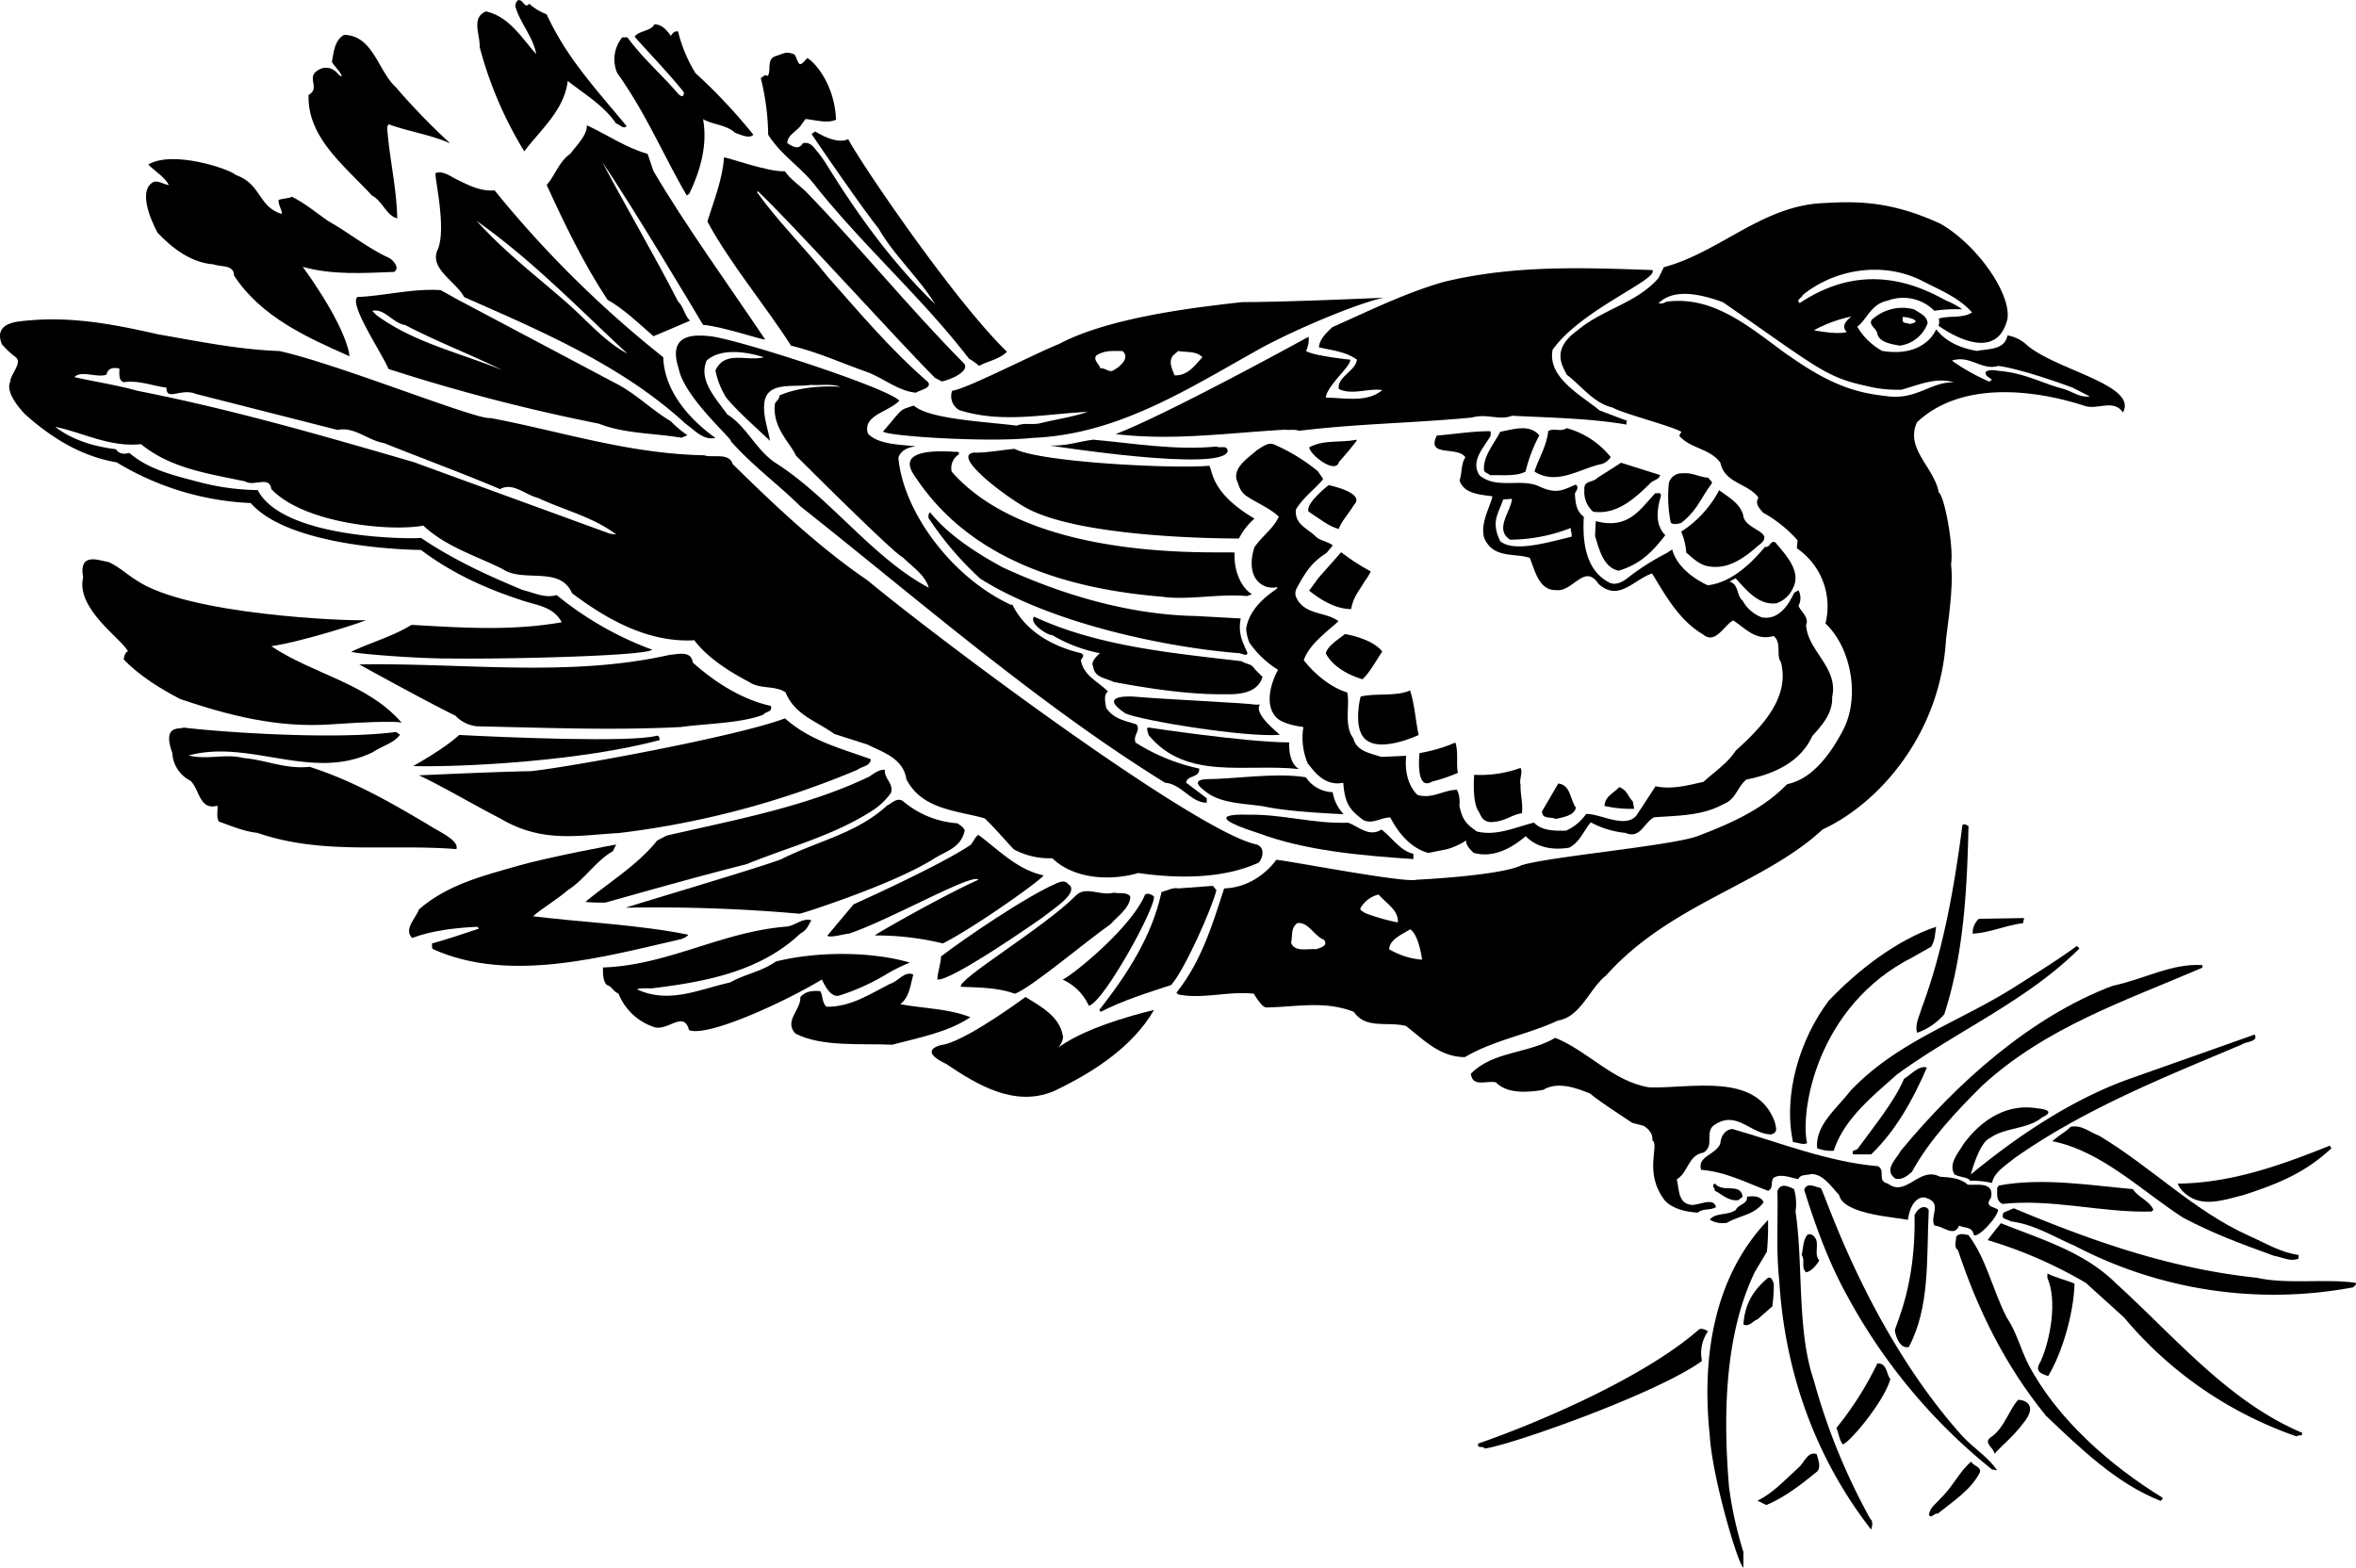 <?xml version="1.0"?>
<svg xmlns="http://www.w3.org/2000/svg" id="Layer_1" data-name="Layer 1" viewBox="0 0 534.92 355.96" width="535" height="356"><path d="M591.29,505.42c-7-1-15.45.41-22.43-1.15-19.8-2.06-37.71-8.47-55.21-15.78l-2.33,1c-.57,1.56.23,1.19,1.75,2,5.26.66,9.76,3.53,14.38,5.5a97.54,97.54,0,0,0,63.27,9.45C591,506.07,591.54,505.91,591.29,505.42Z" transform="translate(-56.43 -214.12)"/><path d="M552.1,484.71c3.86,3.78,8.63,2.06,13.56.82,8.62-2.75,14.46-5.38,20.13-10.68l-.41-.57c-10.85,4.35-22.11,8.46-34.51,8.62A5.64,5.64,0,0,0,552.1,484.71Z" transform="translate(-56.43 -214.12)"/><path d="M536.73,505.42c-7.23-7.15-17.23-10-26-13.54,0,0-1.48,1.77-3,3.84a101,101,0,0,1,22.27,9.7l8.71,7.88a88.88,88.88,0,0,0,39.19,27c.33-.5,1.4.16,1.23-.83C562.45,532.45,550.37,517.82,536.73,505.42Z" transform="translate(-56.43 -214.12)"/><path d="M572.79,499.3c1.73.25,3.71,1.43,5.52.61v-.82c-4.11-.58-7.31-2.59-11.26-4.36-12.36-5.52-22.18-15.61-33.93-22.67-2.22-.82-4-2.57-6.55-2.08-1,1.09-2,1.46-4.19,3.27,11.17,2.22,20.19,11.21,29.72,17.38C559,494.24,564.38,496.25,572.79,499.3Z" transform="translate(-56.43 -214.12)"/><path d="M503.91,480.81s1.87-7.33,4.4-8.3c3.34-2.4,8.54-1.95,11.72-4.62,3.85-1.76-1-2.08-1-2.08-7.07-1.23-12.9,2.8-16.76,8.06-1.16,2-3.56,4.56-2.06,6.94,1.48.74,3.1.59,3.51,1.42a21.89,21.89,0,0,1,5,.51c.49-2.47,3-3.86,4.93-5.51,15.94-11.25,33.93-18.4,51.68-25.88,1-.74,4-.66,3-2.3l-27.86,9.86C527.45,463.43,514.75,471.85,503.91,480.81Z" transform="translate(-56.43 -214.12)"/><path d="M488,475.43c-1,1.89-4,4.35-1.23,6.32,1.39.41,2.71-.57,3.78-1.56,3.94-7.23,10-13.64,15.94-19.55,14.62-13.4,32.7-19.31,50-26.79v-.57c-6.9-.5-13.47,3.28-20.37,4.68C517.51,445,500.83,459.9,488,475.43Z" transform="translate(-56.43 -214.12)"/><path d="M517,524c-1.8-3.54-2.71-7.4-4.93-10.69-3.2-6.16-4.6-13.31-8.7-18.73-.83-.16-2.22-.57-2.8.41.08.66-.66,2.3.41,3,4.52,13.64,10.77,26.29,20,37.63,7.72,7.31,15.94,15.37,26,19.31.25-.16.58-.41.41-.74C535.67,547,523.51,536.39,517,524Z" transform="translate(-56.43 -214.12)"/><path d="M511.1,487.5c11.26-1.23,22.68,2.06,33.85,1.73l.41-.41c-1-2.14-3.45-2.79-4.68-4.68-10.19-.91-20.38-2.63-30.4-.83l-.41.58C510,485,509.46,486.77,511.1,487.5Z" transform="translate(-56.43 -214.12)"/><path d="M421.13,435.58c14.54-16.27,35.66-20.63,49.13-33.12,12.66-5.83,26.67-21.48,28-43,.25-2.63,1.81-12,1.15-17.17.66-3.94-1.48-15.53-2.79-16.35-1-5.67-7.73-9.94-4.93-15.94,9.86-9.29,26.13-7.56,37.88-3.78,2.95,1.15,6.73-1.64,8.87,1.56,3.45-6.22-14.93-9.55-21.69-15.2a8.6,8.6,0,0,0-4.52-2.3c-.66,3.45-4.6,3-6.9,3.53-3.54-.57-7.07-2-9.29-4.93,0,0-2.4,6.51-12.24,4.93a14.64,14.64,0,0,1-5.67-5.5c2.26-1.77,3.12-5.18,6.9-5.92a10,10,0,0,1,10.6,2.3,33.12,33.12,0,0,1,6.33-.33,17.55,17.55,0,0,0-3.7-2c-6.65-3.7-18.86-9-33.19.58-1-.74.49-1.15.65-1.81,7.48-6.08,18.57-7.72,27.36-3.12,3.87,2,8.14,3.69,11.1,7.06-2.14,1.4-5.18.66-7.56,1.4a2.45,2.45,0,0,1-.06,1.6s13,9.76,15.67-1.6c.78-5.81-7-16.84-15.2-21.53-11.79-5.46-19.8-5.09-27-4.68-13.64.74-23.26,11.17-35.83,14.54L433,277.25c-5,5.75-12.57,7-18.32,11.83-6.45,4.56-3.21,8.46-2.55,10.1,3.53,2.72,6.16,6.49,10.44,7.48,2.38,1.4,13.14,4.11,15.61,5.51-.09.41-.74.82-.25,1.15,2.55,2.71,6.9,2.71,9.12,5.91,1,4.68,6.24,4.6,8.63,7.89-.82,1.4.11,2.26,1,3.37a30.12,30.12,0,0,1,7.89,6.32l-.16,1.81a16,16,0,0,1,6.49,17.09c5.75,5.34,8,16.64,3.94,24.32-2.79,5.27-6.9,11-12.65,12.16-5.67,5.84-13,9-20.46,11.84-6.33,2.21-33.52,4.6-39.85,6.57C397,413,378,413.89,378,413.89c-2.54.82-29.58-4.44-31.8-4.52,0,0-4.14,6.24-11.83,6.49-2.71,8.3-5.17,16.59-10.84,23.66l.41.41c5.5,1.15,11.5-.82,17.17-.16,0,0,1.64,2.87,2.71,3.12,6.82-.08,13.31-1.64,20,1,2.71,4,7.64,2.13,11.83,3.2,4.11,3.2,7.72,7.07,13.39,7.07,6.58-3.87,14.22-5.1,21.12-8.3C415.38,445,417.27,438.62,421.13,435.58Zm89-138.37C516,298,527,302.14,527,302.14l3.94,2c-2.63.25-3.8-1.13-6.32-1.8-4.67-1.25-8.2-3.37-13.81-3.95-1.33-.13-2.54-.49-3.53.17-.17,1.06.9,1.23,1.4,1.8l-.58.41A45.76,45.76,0,0,1,499.6,296C503.79,294.66,506.42,298.36,510.11,297.21ZM476.75,286c-.9.82-2.46,2.05-1,3.53-2,.49-5.1,0-7.48-.41A31.19,31.19,0,0,1,476.75,286Zm-14.21,8.87c-8.32-5.93-16.68-13.72-27.77-12.24A2.33,2.33,0,0,1,433,283c3.86-3.95,11.26-1.47,14.63-.25,21.34,14.78,23.24,17,32.53,19a28.75,28.75,0,0,0,8,.86c3.69-1,7.78-2.91,11.89-1.68-5.26-.08-8.36,3.91-14.79,3.2S472.93,302.23,462.54,294.83ZM355.31,429.66c-2.05-.16-5.09.74-5.75-1.56.41-1.48-.16-3.12,1.4-4.35,2.47-.42,3.86,2.95,6.08,3.77C358.11,429,356.05,429.33,355.31,429.66Zm10.19-9.61a6.37,6.37,0,0,1,3.95-2.8c1.56,1.89,4.6,3.54,4.35,6.33a46.13,46.13,0,0,1-7.48-2.14C365.91,421,364.85,420.87,365.5,420.05Zm6.33,9.61c.16-2.3,3-3.37,4.77-4.52,2,1.23,2.71,6.9,2.71,6.9A17.06,17.06,0,0,1,371.83,429.66Z" transform="translate(-56.43 -214.12)"/><path d="M469,474.85a8.76,8.76,0,0,0,3.78.58c2.38-7.32,8.87-12.41,14.38-17.34,13.64-9.94,29.33-16.6,41.41-28.59l-.58-.58c-4.1,3-8.58,5.79-13.63,9-12.77,8.2-26.95,12.49-37.8,23.91C473.22,466.14,468.62,469.59,469,474.85Z" transform="translate(-56.43 -214.12)"/><path d="M521.45,526.61c3.21-5.25,5.84-14.37,6-21-1.81-.82-4.19-1.31-6.16-2.3v1c2.3,5.17.65,14.17-1.56,19C518.08,525.88,520.47,526.12,521.45,526.61Z" transform="translate(-56.43 -214.12)"/><path d="M514.63,532c-2,2.22-3.12,6.24-5.91,8.3-2.3,1.39.32,2.38.57,3.94,1.64-1.89,4.23-3.9,6.33-6.7C519.81,532.61,515.21,531.87,514.63,532Z" transform="translate(-56.43 -214.12)"/><path d="M516,422.59l-10.27.17a4.29,4.29,0,0,0-1.4,3.37c3.78-.17,7.48-1.89,11.42-2.38Z" transform="translate(-56.43 -214.12)"/><path d="M495.65,492.43c1.89,0,4.44,2.8,5.59,0,1.07.58,3,.17,3.29,2,.61,1.29,5.42-3.78,5.58-5.59-.84-.76-3.24-.58-1.64-2.71.9-3.86-3.53-2.8-5.26-3-1.72-1.56-4.11-1.64-6.33-1.81-4.68-2.46-7.64,4.77-11.83,1.56-2.54-.57-.41-2.95-2.22-3.94-11.5-1-22.18-5.34-33.11-8.46-1.81.24-2.55,1.72-2.71,3.37-1.07,2.54-5.26,2.79-4.35,5.91,5.5.41,10.18,2.88,15.2,4.77,1.39-.66.41-2,1.31-3,1.81-1,3.78.08,5.59.33.41-1.15,1.89-.82,3-1.15,2.71.08,4.43,2.87,6.24,4.76.9,4.6,13.89,5.1,15.61,5.67.66-4.64,3-5.59,4.36-4.93C497.46,487.42,494.5,490.38,495.65,492.43Z" transform="translate(-56.43 -214.12)"/><path d="M501.57,539.76c-21-23.66-30.73-54.47-31.72-55.87-1.15-.16-3.12-1.48-3.78.41,2.63,8.38,5.59,16.6,9.86,24.24a129.41,129.41,0,0,0,32.79,39.27l1.15.17C507.57,544.69,504.34,542.89,501.57,539.76Z" transform="translate(-56.43 -214.12)"/><path d="M504,546c-2.79,2.38-4.19,5.75-6.9,8.29-1,1.24-2.47,2.06-2.71,3.78.41,1.07,1.15-.41,2-.24,3.37-2.71,7.64-5.43,9.61-9.45C506.17,547.07,504.36,547,504,546Z" transform="translate(-56.43 -214.12)"/><path d="M502,401.48c-1.89,14.38-4.36,28.51-9.29,41.66-.49,1.72-1.56,3.69-1,5.5a14.47,14.47,0,0,0,6.16-4.19c4.52-13.89,5.18-28.84,5.51-42.73C503,401.48,502.39,401.07,502,401.48Z" transform="translate(-56.43 -214.12)"/><path d="M471.66,441.33c-6.57,8.71-10.43,21.28-8.13,32.12,1.06.09,2.38.74,3.2.25-1.64-7.07,2.1-31.18,24-42.23l4.19-2.38c.84-1.57.8-2.24,1.09-4.52C487.13,427.52,478.15,434.51,471.66,441.33Z" transform="translate(-56.43 -214.12)"/><path d="M489.82,520c4.85-9.12,4-20.09,4.52-30.77.16-1.07-1.93-1.89-3.21.82.33,15.94-4.23,24.65-4.48,26.21C486.94,518,487.93,520.41,489.82,520Z" transform="translate(-56.43 -214.12)"/><path d="M481.85,286.37c-1.81,1.23.82,2.38.82,3.53.49,2.05,3.45,2.38,5.09,2.71a7.84,7.84,0,0,0,6.33-5.09c-.16-1.73-1.72-2.22-3-3.13A10.19,10.19,0,0,0,481.85,286.37Zm8.13,1.31c-.57-.33-1.64,0-1.56-1v-.57C489.49,286,493.43,287.11,490,287.68Z" transform="translate(-56.43 -214.12)"/><path d="M478.31,474.85c-.32.66-1.64.17-1.14,1.4h4.1c5.67-5.42,9.62-12.66,12.66-19.72-1.81-.58-3.62,1.64-5.18,2.55C486.45,464.42,481.93,469.84,478.31,474.85Z" transform="translate(-56.43 -214.12)"/><path d="M482.67,523.74a74.33,74.33,0,0,1-9.28,14.62c.49,1.24.65,2.63,1.39,3.7,1.07.25,9.37-9.45,10.85-14.79C484.72,526.2,484.89,523.57,482.67,523.74Z" transform="translate(-56.43 -214.12)"/><path d="M468.29,527.68c-3.94-11.42-2.38-26.45-4.19-38.45a12,12,0,0,0-.33-5.09c-1.39-.66-3-1.48-3.78.41.17,6.73-.33,13.47.41,20.29,1.24,20.71,8.14,40.26,20.87,56.61,0,0,.66-1.8-.16-2.38A142,142,0,0,1,468.29,527.68Z" transform="translate(-56.43 -214.12)"/><path d="M427.46,397.78l-.3-1.66c-1.4-1.56-1.18-2.45-3.07-3.27-1.4,1.48-3.21,2.06-3.37,4.27A26.55,26.55,0,0,0,427.46,397.78Z" transform="translate(-56.43 -214.12)"/><path d="M426.31,345.11c-1.24,1-3.05,2.22-4.77,1.15-5.42-3-5.79-9.88-5.51-14.79-1.64-1.23-1.89-3-2-4.93-.24-.65,1.23-1.56.17-2.38-2.63,1.07-4.23,2.34-8.3.41s-9.78.74-13.56-2.54c-2.14-3.29,1.07-6.33,2.55-9-.08-.33.16-.82-.17-1-3.94,0-8.05.66-12.07,1-2.47,5,4.68,2.3,6.49,4.93-1,1.48-.74,3.61-1.32,5.26,1,3.12,4.85,3.2,7.48,3.61-.74,2.88-2.85,6.28-1.86,9.49,2,4.72,7,3.33,10.32,4.48,1.15,2.79,2.06,7.39,5.92,7.31,3.86.58,6.49-6.24,9.69-1.4,4.6,4.11,7.89-.9,12.16-2.38,3,4.93,6.17,10.68,11.51,13.81,2.87,2.46,4.76-2,6.9-3.13,2.79,1.73,5,4.69,9.2,3.54,1.89,1.56.49,4.35,1.64,5.91,2.14,8.22-4.6,15-10.27,20.13-1.89,2.88-4.6,4.6-7.31,7.07-3.37.74-7.15,1.81-10.88,1l-3,4.61-1.45,2.16c-2.65,2.82-8.07-.55-11.31-.48a11.19,11.19,0,0,1-4.52,3.78c-2.46.08-5.59.08-7.31-1.81-4.19,1-8.47,3.13-13,2-2.06-1.48-3.3-2.38-3.95-5.92.25-1.89-.49-3.94-.82-3.53-3,.16-5.5,2.13-8.71,1.15-2.3-2.3-2.87-5.67-2.55-8.88,0,0-3.45.17-5.67.25-2.38-.82-5.58-1.23-6.32-4.19-2.22-3-.74-7.56-1.4-10.44-3.78-1.15-7.39-4.19-9.86-7.31,1.15-3.53,5.18-6.41,7.89-8.87-2.79-2.06-6.66-1.4-9-4.36-.74-1.07-1.15-2-.41-3.28,2.42-4.5,3.84-6,6.71-7.89l1.39-1.68c-.93-.81-3.05-1.15-3.85-2-1.88-1.89-4.91-2.8-4.5-6.17,1.73-2.88,4.6-4.85,6.17-6.9-.42-.66-.83-1.24-1.24-1.81a42.31,42.31,0,0,0-10-6.08c-1.4-.49-2.63.66-3.78,1.31C340,318,336.58,320,337.16,323c.65,1.32.59,2.62,2.45,3.87s5.52,2.87,7.16,4.59c-1.23,2.72-3.7,4.28-5.51,6.91-1,2.87-1.15,6.93,1.89,8.63,2,1.12,3.6.12,3.29.65s-6.19,3.59-7.07,9.21a9.7,9.7,0,0,0,.74,3.2,22.12,22.12,0,0,0,6.5,6.16c-1.48,2.63-3.13,7.72-.58,10.6,1.48,1.89,6.33,2.38,6.33,2.38a15,15,0,0,0,1,8.3c1.12,1.25,3.55,5.31,8.06,4.36.35,5,1.64,6.24,4.51,8.46,2.06,1.07,4-.58,6.17-.58,1.8,3.54,4.68,7,8.62,8.06l4.19-.83a15.94,15.94,0,0,0,4.4-2c-.08,1.07.94,2.06,1.68,2.8,4.52,1.31,8.8-1.16,11.84-3.78,2.54,2.62,6.19,3.22,9.86,2.62,2.46-1.23,3.28-3.86,4.93-5.75a20.77,20.77,0,0,0,7.88,2.39c3.37,1.48,4.19-2.39,6.49-3.54,5.51-.41,10.93-.33,15.78-3,2.88-1.15,3-3.77,5.18-5.58,6-1.15,12.24-3.86,14.95-9.86,2.22-2.47,4.68-5.18,4.52-8.88,1.48-6.73-5.59-10.43-5.92-16.35.74-1.72-1.15-3-1.72-4.35a3.82,3.82,0,0,0,0-3.53l-1,.57c-1.23,2.71-3.49,6.25-7.31,5.59a8.39,8.39,0,0,1-4.36-3.78c-1.47-1.23-.82-3.7-3-4.36l1.39-.74c2.55,2.8,5.26,6.17,9.29,5.67a6.46,6.46,0,0,0,3.7-3.37c2-3.77-1.4-7.39-3.95-10.43-1.15-.66-1.15,1.23-2.38,1-3.21,3.86-7.72,8.13-13,8.71-3.37-1.57-7.07-4.36-8.06-8.14l-1.23.82A55,55,0,0,0,426.31,345.11ZM413.24,336c-5.26,1.24-13.11,3.64-16.19,1-2.17-4.48-.41-6.16.66-9.45l2-.16c-.16,2.79-4.1,6.9-.41,9.28A38.12,38.12,0,0,0,413.08,334C413,334.76,413.41,335.25,413.24,336Z" transform="translate(-56.43 -214.12)"/><path d="M355.79,345.34l-2.12,2.9c2.55,2.05,6,4.19,9.53,4.19.5-2.72,1.64-3.89,3-6.19a17.62,17.62,0,0,0,1.48-2.36,47.66,47.66,0,0,1-6.74-4.36Z" transform="translate(-56.43 -214.12)"/><path d="M464.76,547.4c-3,2.71-5.84,5.84-9.29,7.48l2,1c4.19-1.73,8.05-4.77,11.58-7.65.9-1,.16-2.79-.16-3.94C466.81,543.62,466.07,546.33,464.76,547.4Z" transform="translate(-56.43 -214.12)"/><path d="M466.73,494.57c-1,1.48-.82,2.79-1.23,4.52.9,1.31-.25,2.79,1,3.94,1.15-.16,2.39-1.64,3-2.71-1-1-.41-2.63-.57-3.94C469,495.47,467.88,493.83,466.73,494.57Z" transform="translate(-56.43 -214.12)"/><path d="M396.07,459.9c2.55,2.63,7.15,2.3,10.68,1.72,3.29-2,7.56-.49,10.68.82,3,2.39,6.41,4.52,9.61,6.66l2.55.66c1,.57,2.22,1.8,2,3.28,1.73,1.15-2.09,7.23,2.8,13.64,1.89,2.06,4.93,2.63,7.47,2.8,1.4-1.07,2.72-.41,4.19-1.24-.57-2.54-4.35-.08-5.91-.57-2.8-.49-2.47-3.86-3-5.75,2.63-1.56,2.55-5.51,6.08-6.08,2.71-1.65-.08-4.93,2.79-6.49,4.93-3,7.89,2.3,12.58,2.38,1.56-.49,1.11-1.4.82-2.79-4.11-11.43-18.9-7.65-28.43-7.89-8.22-1.24-14-8.3-21.45-11.26-6.08,3.62-14.13,3-19.14,8.14C390.73,461.13,394,459.4,396.07,459.9Z" transform="translate(-56.43 -214.12)"/><path d="M458.84,510.76a38.45,38.45,0,0,0,.33-5.18c-.25-.49-.41-1.56-1.31-1.31-3.54,3-5.26,6.08-5.59,10.6,1.31.65,2.14-.83,3.2-1.15Z" transform="translate(-56.43 -214.12)"/><path d="M454.9,502.87l2.71-4.52a63.7,63.7,0,0,0,.25-7.19c-12.29,12.78-15.12,31.1-13.23,48.93.57,9.7,6.57,29.74,7.64,30v-3.53A88.12,88.12,0,0,1,449,551.76C447.67,535.82,447.91,517.33,454.9,502.87Z" transform="translate(-56.43 -214.12)"/><path d="M438.14,334.84a14.58,14.58,0,0,1,1.15,4.77c1.31,1.07,2.63,2.46,4.52,3,4,.9,7.44-.69,11.83-4.6,4.35-3.13-2.88-3.46-3.37-6.66-.58-2.88-3.45-4.35-5.51-5.92A24.76,24.76,0,0,1,438.14,334.84Z" transform="translate(-56.43 -214.12)"/><path d="M448.57,491.78c2.71-1.65,6.25-1.73,8.3-4.69-.82-1.48-2.3-1.39-3.78-1.23.16,1.73-1.89,1.64-2.55,3-1.72,1.31-4.68.57-5.91,2.22A5.75,5.75,0,0,0,448.57,491.78Z" transform="translate(-56.43 -214.12)"/><path d="M452.1,485.86c-.49-3.29-4.43-.74-6.32-3-.91.5.08,1.07,0,1.65,1.56.74,3.12,2.46,5.34,2.13Z" transform="translate(-56.43 -214.12)"/><path d="M444.38,322.6c-2.05-.08-3.75-1.25-5.91-1a3,3,0,0,0-3.13,2.22,29.81,29.81,0,0,0,.41,8.88c.33.65,1.65.41,2.39.16,3.61-2.74,4.6-5.91,6.9-8.87C445.37,323.34,444.46,323.18,444.38,322.6Z" transform="translate(-56.43 -214.12)"/><path d="M444.22,516.43c-.58-.41-1.65-.83-2.14-.33-14.09,12.28-41.66,23-50,25.8-.41,1.31,1.15.41,1.4,1.15,5.42-.58,39.28-12.49,49.38-19.89A8.66,8.66,0,0,1,444.22,516.43Z" transform="translate(-56.43 -214.12)"/><path d="M432.22,326.13c-3.61,3.95-6.22,8.25-13.47,6.33l-.17,3.37c.91,3,1.89,7.15,5.34,7.89,5-1.47,7.81-4.44,10.6-8.06-2.38-2.46-1.89-5.91-1-8.87C433.62,325.72,432.8,326.22,432.22,326.13Z" transform="translate(-56.43 -214.12)"/><path d="M419.16,322.6c-1.15,1.23-3.21.49-3,2.79a5.9,5.9,0,0,0,2,4.93c5.26.74,9.29-2.87,12.82-6.32.74-.91,2.13-.91,2.38-2l-8.87-2.8Z" transform="translate(-56.43 -214.12)"/><path d="M355.89,293c3,.66,6.16,1,8.63,2.79-.33,2.63-4.6,3.95-4.11,6.66,3,1.48,6.74-.25,9.86.25-3.53,2.95-8.55,1.72-12.82,1.72.25-2.79,6-7.39,5.51-8.63,0,0-8.63-.9-10-2a5.7,5.7,0,0,0,.58-3.2s-31.8,17.5-43.8,22.1c13,1.56,25.23-.25,38.46-1,1.06.17,2.05-.16,3.2.25,13.56-1.64,25.55-1.72,39.19-3,3.45-1,6.25.74,9.12-.41,8.22.41,17.83.58,26,2,.08-.24-.17-.65.24-.82l-6.32-2.38c-4.19-3.45-11.92-7.48-10.68-13.8,6.6-9.23,24.07-15.9,22.67-18.08-16.18-.58-31.63-1.15-47.49,2.71-8.79,2.55-16.92,6.57-25.22,10.27C357.45,289.82,356,291.21,355.89,293Z" transform="translate(-56.43 -214.12)"/><path d="M420.14,319.48a3.84,3.84,0,0,0,2-1.56,19.33,19.33,0,0,0-10-6.58c-1.23.91-3-.08-4.19.66-.33,3.37-2.3,6.49-3.12,9.2C410,324.49,415.38,320.38,420.14,319.48Z" transform="translate(-56.43 -214.12)"/><path d="M414.23,397.53c-1.32-1.8-1.15-5.17-4-5.5l-3.69,6.33c0,1.89,2.05,1.15,3.12,1.72C411.43,399.67,413.82,399.34,414.23,397.53Z" transform="translate(-56.43 -214.12)"/><path d="M397.05,312.17c-1.31,2.62-3.78,5.34-3.69,8.46-.09.82.9.9,1.39,1.4,2.72-.09,5.92.32,8.06-.83a33.91,33.91,0,0,1,3.12-8.21C403.71,310.28,399.85,311.67,397.05,312.17Z" transform="translate(-56.43 -214.12)"/><path d="M401.66,388.5a26.78,26.78,0,0,1-10.52,1.56s-.49,5.58.82,8.05c.66.74.68,2.51,2.9,2.69,3.39-.08,4.66-1.7,7.12-2,.27-2.52-.35-3.77-.32-6.58C401.33,391.13,402.23,389.48,401.66,388.5Z" transform="translate(-56.43 -214.12)"/><path d="M386.87,382.74a35.35,35.35,0,0,1-8.14,2.39s-1,8.73,2.8,6.49a40.45,40.45,0,0,0,5.91-2C387,387.51,387.61,385.05,386.87,382.74Z" transform="translate(-56.43 -214.12)"/><path d="M365.85,381.33c3,4.33,12.68-.31,12.68-.31-.74-3.45-.87-6.74-1.93-10.11-3.46,1.48-7.81.5-11.26,1.4C364.76,374.69,364.25,379.09,365.85,381.33Z" transform="translate(-56.43 -214.12)"/><path d="M342.09,403.29c10.68,4,23.25,5.09,35.24,5.91V408c-3-.66-4.92-3.78-7.23-5.51-2.79,1.81-5.17-.65-7.55-1.56-7.73.33-15.12-2-22.85-1.8C339.7,399.1,327.36,398.56,342.09,403.29Z" transform="translate(-56.43 -214.12)"/><path d="M274.22,307.24c9.78,3.12,19.72.82,29.17.41-3.37,1.15-7.32,1.72-10.6,2.54-2,.5-3.7-.16-5.51.58-7.31-.91-20-1.48-23.37-4.56-3.46,1.21-2.08.18-7,5.91,1.24,1.07,24,2.51,33.86,1.44,19.22-.74,35-10.9,51.27-20,8.17-4.56,22.88-10.69,28.59-11.84,0,0-21.69,1-32.13,1-8.79,1-29.86,3.21-41.65,9.53-5.43,2.14-21.12,10.27-24.24,10.6A3.64,3.64,0,0,0,274.22,307.24Zm48.56-12.41,1.15-1c1.64.33,4.11-.08,5.5,1.4-1.72,1.89-3.37,4.27-6.32,4.11C322.61,298,321.63,296.31,322.78,294.83Zm-17.42,0c1.89-1.23,3.86-1,5.91-1,1.81,1.48-.49,3.54-2,4.36-1.07.65-1.8-.58-3-.41C306,296.8,304.54,295.81,305.36,294.83Z" transform="translate(-56.43 -214.12)"/><path d="M361.81,358.1c-1.81,1.4-3.95,2.71-4.36,4.35,0,0,1.43,3.8,8.3,5.92,1.38-1.12,3-4,4.52-6.33C367.8,359,361.81,358.1,361.81,358.1Z" transform="translate(-56.43 -214.12)"/><path d="M360.41,319.07s4.27-4.85,4.11-5.1c-3.78.74-7.48-.08-10.85,1.73C353.92,317.51,359.67,321.86,360.41,319.07Z" transform="translate(-56.43 -214.12)"/><path d="M358.11,324.28s-5.26,4-4.6,6c2.3,1.48,4.84,3.54,6.9,3.95.33-1.4,2.42-3.7,3.41-5.43C366.65,326,358.11,324.28,358.11,324.28Z" transform="translate(-56.43 -214.12)"/><path d="M361.5,399a9.35,9.35,0,0,1-2.49-5,7.53,7.53,0,0,1-6.08-3.37c-6.57-1.07-14.87.25-21.94.41-1.41,0-4.33.17-1.15,2.55,3.7,3.29,10.05,2.91,14.22,3.78C349.67,398.54,361.5,399,361.5,399Z" transform="translate(-56.43 -214.12)"/><path d="M317.13,379.31c-.58.17,0,1.05.06,1.71,8.63,10.43,22,6.41,34.15,7.73-2-1.25-2.29-4.12-2.19-6.05C339.29,382.68,317.13,379.31,317.13,379.31Z" transform="translate(-56.43 -214.12)"/><path d="M342.5,374.12h-1.24c-1.06-.33-19.71-1.15-27.36-1.81,0,0-8.71-.7-2,3.78,3.21,1.56,27.18,5.53,35.09,4.89C347,380.81,340.88,376.25,342.5,374.12Z" transform="translate(-56.43 -214.12)"/><path d="M338.31,364.26c-16.27-1.89-32.79-3.45-47.08-10.11-1.32,1.4,3,4.27,4.11,4.19a33.76,33.76,0,0,0,10.84,4.11s-2.3,1.81-1.56,3c.33,2.55,2.63,2.55,4.68,3.53,7.89,1.48,16.6,2.79,24.32,2.79,1.81-.08,8.12.68,9.45-3.94L341.26,366C340.53,364.75,339.62,365.08,338.31,364.26Z" transform="translate(-56.43 -214.12)"/><path d="M113.34,328.35C122.63,338.91,152,339,152,339c7.23,5.42,14.79,8.79,23.09,11.5,3.2,1.07,7.06,1.4,8.87,4.93-11.59,2-22.6,1.24-34.1.58-4.27,2.63-9.12,3.94-13.64,6.08-.08.41,15.37,1.64,22.68,1.56,12.73.16,44.12-.57,45.6-2a75.4,75.4,0,0,1-21.69-12.41c-2.63.82-5.26-.57-7.72-1.15-8.3-3.45-15.62-6.82-23.09-11.83-1,.25-31.18.53-37.06-10.85a55,55,0,0,1-13.23-1.8c-5.58-1.48-11.5-2.8-15.94-6.66-1,.33-2.38.33-3-.82-4.84-.58-9.94-2.05-13.8-5.09,6.25,1.31,12.41,4.68,19.47,3.94,6.74,5.5,15.12,6.65,23.67,8.46,2,1.23,5.5-1.39,5.91,1.73,7.48,7.93,27.36,9.69,34.51,8.3,5.18,4.84,11.92,6.82,18,9.86,4.68,3.2,13.06-.83,15.77,5.5,8,6,17.34,11.26,27.77,10.68,3,4,8,7.15,12.41,9.45,2.47,1.73,5.92.74,8.3,2.38,2.14,5.18,7,6.49,11.09,9.45l7.48,2.39c3.61,1.8,8.13,3.12,8.87,7.88,3.54,6.91,11.34,7.07,17.75,8.88,2.22,2.05,4.44,4.76,6.66,7.06a17,17,0,0,0,8.71,2c4.84,4.68,13,5.25,19.55,3.36,9,1.32,19.39,1.32,27.36-2.38,1-1.23,1.4-3.53-.57-4.11-13.52-2.87-70.5-45.27-88.33-60-11.09-7.56-21.12-17.09-30.57-26.37-.82-2.71-4.6-1.32-6.49-2-17.25-.33-32.45-5.43-48.56-8.47-2.63.66-34.92-12.4-47.9-15.2-9.28-.33-18.4-2.22-27.44-3.78-10.85-2.46-20.63-4.3-31.55-2.95-5,.61-4.77,3.28-4,5.17a18,18,0,0,0,3.21,3c1.48,1.31-1.36,4-1.28,5.5-1.43,2.72,3.41,7.48,3.41,7.48,6.17,5.51,12.9,9.53,20.71,10.85A64,64,0,0,0,113.34,328.35ZM80.6,299.18c.41-1.72,1.85-1.56,2.91-1.39.09.9-.32,2.71,1,3.12,3.37-.49,6.49.82,9.7,1.23,0,3.21,3.28,0,6.73,1.44l32.13,8.17c3.78-.82,6.9,2.39,10.6,3,8.79,3.54,17.58,6.74,26.29,10.44,2.88-1.65,5.75,1.31,8.63,2,5.91,2.79,12.41,4.27,17.75,8.3l-1.4-.17L150.4,319.07c-20.63-6-41.33-12-62.69-16.19-4.69-1.31-9.62-2.05-14.38-3.12C74.72,298.12,78.63,300,80.6,299.18Z" transform="translate(-56.43 -214.12)"/><path d="M277.65,316.89c-5.61.53,7.59,10.44,12.34,12.86,12.33,6.28,41.74,6.65,47.74,6.65a14.87,14.87,0,0,1,3.53-4.52c-9.94-5.83-9.44-10.76-10.27-12-8.29.74-38.47-.8-44.22-3.84C284,316.29,280.13,317,277.65,316.89Z" transform="translate(-56.43 -214.12)"/><path d="M274.12,317.3c.32-.9-1-.45-1.46-.62-14.4-.78-8.67,5.18-7.89,6.5,12.57,18.32,34.34,24.73,55.63,26.45,5.5.82,13-.74,19.14-.16l1.15-.41c-2.56-1.56-4.19-5.56-3.94-9.45-1.65-.49-45.69,2.83-64.26-18.41A3.71,3.71,0,0,1,274.12,317.3Z" transform="translate(-56.43 -214.12)"/><path d="M338.14,354.56,328,354c-15-.25-30.4-4.77-44-11.09-5.51-3-12.16-7.15-16.35-12.41-.5.24-.41.74-.41,1.23A73,73,0,0,0,279,345.52c16.68,10.52,43.47,15.78,58.92,16.93,3.1,1.18,1.06-1,1-1.81A9.19,9.19,0,0,1,338.14,354.56Z" transform="translate(-56.43 -214.12)"/><path d="M335.18,316.52c-.24-1.48-1.64-.49-2.54-1-9.45.91-18.82-.74-28-1.56-3.29.41-6,1.48-9.86,1.32C294.76,315.29,334.28,321.5,335.18,316.52Z" transform="translate(-56.43 -214.12)"/><path d="M331.82,415.28l-7.89.58c-1-.33-2.71.57-3.78.82-2.14,9.94-7.64,18.49-14.13,26.78l.32.42c5.1-2.63,10.77-4.36,16-6.09,3-3.34,9.16-17.13,10.27-21.52Z" transform="translate(-56.43 -214.12)"/><path d="M238.15,329.09c26.7,21.12,54.06,45,82.82,62.78,3.7.24,5.92,4.6,9.45,4.51v-1l-4.68-3.53c.16-1.73,3.2-1.07,2.95-3.21a44.08,44.08,0,0,1-14.46-5.92c-.57-1.8,1.23-2.62.25-4.1-2.47-.83-5.18-1.15-6.9-3.78-.17-1.15-.66-2.88.41-3.7-2.3-2.3-5.59-3.62-6.16-7.15.32-.49,1-1.15,0-1.56-6.33-1.48-12.58-4.93-15.53-11h-.41c-13.31-6.16-24.41-21.07-25.48-33.36,0,0,.42-2.28,4-2.59-3.37-.41-8.63-.37-10.93-2.91-1.27-4.19,4.69-4.85,7.15-7.48-3.12-3.12-37.38-14.13-43.05-14.63-2.71-.24-9.82-1.06-7.07,7.32,1.23,6.57,12.41,16.18,11.83,16.51C227.47,320.05,233,324,238.15,329.09Zm-16.6-20.87c-2.71-3.78-6.57-7.8-4.68-12.24,3.28-2.88,9-2,13-.74-3.94,1-8.87-1.64-11,3a18.36,18.36,0,0,0,2.38,6.08c2.55,3.28,9.7,9.45,10,9.94-.33-2.47-1.89-6.24-1.15-9.37,1.06-4.11,6.73-2.79,10.43-3.37,1.73.17,4.68-.32,6.66.42-4.19-.25-9.7.16-13.81,2,0,.9-.57,1.07-1,1.8-.7,5.47,3.53,9,4.76,11.84,0,0,22.43,22.43,24.24,23.08,2.06,2.06,5.1,4,5.92,6.91-12.49-6.58-22.19-20.13-34.27-28C228.12,316.6,226.23,311.18,221.55,308.22Z" transform="translate(-56.43 -214.12)"/><path d="M303.63,442.48c3.13-.39,15.25-22.25,14.79-24.82-.57-.41-1.31-.82-2-.41-3.2,7.65-16.7,18.49-18.73,19.31A11.83,11.83,0,0,1,303.63,442.48Z" transform="translate(-56.43 -214.12)"/><path d="M297.72,449.22c-.74-4.28-5-6.58-8.47-8.71,0,0-12,8.95-18,10.68-3.33.53-5.34,2,0,4.52,7.07,4.76,15.61,9.94,24.49,6.16,8.42-4,17.7-9.78,22.71-18.41,0,0-14.83,3.33-21.73,8.55C296.73,452,298.09,450.37,297.72,449.22Z" transform="translate(-56.43 -214.12)"/><path d="M286.87,439.77c3.7-1.36,15.94-11.75,21.69-15.78,1.48-1.72,4.28-3.53,4.52-6.16-.49-1.23-2.46-.74-3.78-1-3.12.82-6.32-1.64-8.62.66-7,7.15-27.28,19.23-26.05,20.71C279.07,438.37,282.93,438.37,286.87,439.77Z" transform="translate(-56.43 -214.12)"/><path d="M299.44,415.28c-.82-.59-1-1.5-3-.64-7.2,3.11-21.15,12.67-26.36,16.66,0,1.65-.82,3.62-.82,5.26,3.49.27,23.91-14.13,23.91-14.13C295.77,420.36,300.76,417.27,299.44,415.28Z" transform="translate(-56.43 -214.12)"/><path d="M255.07,426.54a64.22,64.22,0,0,1,15.45,1.81c7.4-3.78,22.19-14.3,22.84-15.45-6-1.32-9.94-5.59-14.79-9.2-.82.49-1.07,1.56-1.8,2.3-7.4,4.93-26.54,13.47-26.54,13.47s-4.28,5.1-5.92,7.07c.17.74,4.36-.49,4.85-.41,9.12-3,28.18-13.89,29.41-12.24C270.52,417.5,255.07,426.29,255.07,426.54Z" transform="translate(-56.43 -214.12)"/><path d="M230.84,244.71c3.12,4.93,7.64,7.39,11.09,12.08C252.77,270.26,266,282,276.44,295.57a14.27,14.27,0,0,1,2.3,1.64c1.81-1.07,4.43-1.4,6.32-3.2-12.16-11.83-33.23-42.89-36.07-48.32,0,0-2.09,1.57-7.47-1.72l-.82.57c.82,1.32,11.83,17.34,15.2,21.45,3.45,6.08,9.36,11.42,12.81,17.17-10.19-9.86-18-21-24.81-32,0,0-1.07-1.64-1.64-2.3-1-1.15-1.73-2.63-3.54-2.22-1,1.64-2.3.74-3.53,0-.08-1.72,2-2.63,3-3.94,0,0,.74-1.07,1.15-1.56,2.22.24,5,1.06,6.9.16-.29-7.56-4.35-12.65-6.49-14-.58.49-1,1.32-1.73,1.4-.74-.66-.65-1.56-1.23-2.22-2-.82-2.38-.16-4.35.41-2.06.74-.82,3.37-1.73,4.52-.57-.58-1.07.25-1.56.41A55.36,55.36,0,0,1,230.84,244.71Z" transform="translate(-56.43 -214.12)"/><path d="M260.83,442.15c2.13-1.64,2.3-4.36,2.95-6.74-2-.9-3.45,1.65-5.34,2.14-4.52,2.3-8.87,5.26-14.38,5.18-1.06-1-.74-2.47-1.39-3.54-1.73-.16-3.37,0-4.52,1.32.16,3-3.78,5.34-1.15,8.3,6,3.12,15.2,2.21,22,2.54,6.16-1.64,12.57-2.79,17.75-6.24C271.84,443.14,266.17,443.14,260.83,442.15Z" transform="translate(-56.43 -214.12)"/><path d="M268.71,299.92l1.56.82c1.69-.28,7-2.46,4.77-4.35-12.49-12.65-23-25.72-35.5-38.62-1.64-1.64-3.61-2.87-4.92-4.76-3.7.24-13.32-3.29-13.81-3.13-.33,5-2.38,10-3.78,14.55,5.34,9.78,12.82,18.57,19,28.18,6.16,1.48,11.83,4.11,17.75,6.16,3.53,1.48,6.82,4.19,10.6,4.52,1-.66,3.61-1,2.79-2.38-8.71-7.56-15.2-15.37-22.92-24.07-5.42-6.82-11.26-12.49-15.94-19.07l.16-.24C235.44,263.94,261.4,292.69,268.71,299.92Z" transform="translate(-56.43 -214.12)"/><path d="M238,421.61c1.87-.47,21.47-6.84,30.32-12.41,3-1.91,6.25-2.5,7.15-6.49-.33-.82-1-1.15-1.64-1.64A21.35,21.35,0,0,1,261.4,396c-1.4-.9-2.71.74-3.53,1-6.9,6.41-16,8.13-24.08,12.24-5.91,2.22-35.25,10.85-35.25,11A370.48,370.48,0,0,1,238,421.61Z" transform="translate(-56.43 -214.12)"/><path d="M246.86,440.22a49.85,49.85,0,0,0,10.43-4.64A39.82,39.82,0,0,1,263,432.7c-8.71-2.55-21-2.59-30.4-.25-3.45,2.39-6.9,2.8-10.43,4.77-7.07,1.56-13.81,4.93-21.12,1.56,1.07-.41,2.63-.16,3.54-.25,12-1.47,24.4-3.78,33.52-12.4,1.81-1,1.81-2.06,2.55-3-1.89-.74-3.7,1.23-5.67,1.4-14.71,1.15-26.95,8.79-41.66,9.28,0,1.15-.08,2.88.82,3.94,1.31.42,1.48,1.48,2.71,2a13.07,13.07,0,0,0,7.73,7.47c3.28,1.48,7-3.94,8.29.83,4.4,1.6,21.86-6.5,30.16-11.51C243.65,437.88,245.05,440.63,246.86,440.22Z" transform="translate(-56.43 -214.12)"/><path d="M193.94,419.06c10.69-3,21.28-6,32-8.71,9.77-4,20.21-6.57,29.16-12.57a15.93,15.93,0,0,0,3.62-3.61c.66-2.14-1.56-3.21-1.4-5.26-1.23-.08-2.46.82-3.53,1.56-14.22,6.82-30.32,9.78-46,13.39L205.61,405c-4.27,5.47-11.42,9.82-16.27,13.93A37.38,37.38,0,0,0,193.94,419.06Z" transform="translate(-56.43 -214.12)"/><path d="M196.9,403.29a201.2,201.2,0,0,0,54.23-14.38c1-.82,2.88-.74,3-2.39-6.74-2.46-13.81-4.19-19.47-9.28-10.77,4.11-49.39,11.17-57.77,12-6.73.08-25.34.94-25.34.94,5.75,2.71,12.77,6.9,18.44,9.78C179.67,405.75,188.19,403.72,196.9,403.29Z" transform="translate(-56.43 -214.12)"/><path d="M211,379.21c6-.82,13.48-.82,18.74-2.79.49-.82,2.13-.49,1.72-2-6.41-1.4-12.49-5.18-17.75-9.86-.33-2.88-3.69-1.81-5.26-1.73C185.48,368,161.57,364.59,138,365c0,0,14.54,8.05,21.86,11.66a7.71,7.71,0,0,0,4.93,2.39C180.55,379.38,195.67,380,211,379.21Z" transform="translate(-56.43 -214.12)"/><path d="M203.47,249.06c-4.76-1.31-9.2-4.35-13.8-6.49.08,2.3-2.38,4.6-3.78,6.49-2.55,1.73-3.45,4.93-5.34,7.07,4,8.71,8.3,17.75,13.8,26.05,3.78,2.13,7.32,5.58,10.44,8.29,2.79-1.15,5.59-2.38,8.3-3.53-1.23-1.15-1.4-3.12-2.71-4.35C205,272.07,198.71,261.39,193.2,251c6,8.62,22.35,36,22.85,36.89,4.35.33,13.64,3.54,14.1,3.31-8.22-12.24-18-25.74-25.36-38.23Z" transform="translate(-56.43 -214.12)"/><path d="M212.35,258.51l.57-.41c2.55-5.26,4.19-11.17,3.13-16.92,2.3,1.31,5.25,1.23,7.31,3.12,1.31.41,3.2,1.39,4.11.41a125.32,125.32,0,0,0-13.15-14,32.81,32.81,0,0,1-3.94-9.45c-.82-.16-1.24.41-1.65,1-1-1.4-2-2.55-3.69-2.63-.91,1.64-3.45,1.39-4.52,2.79.24.49,8.13,8.71,11.17,12.66,0,0,.12,1.72-1.31.32-3.54-4.19-8.14-8.13-11.51-12.81h-1.15a7.85,7.85,0,0,0-1.15,8.13C203.06,239.78,206.84,249,212.35,258.51Z" transform="translate(-56.43 -214.12)"/><path d="M155.33,253.42c-.33.74,2.46,12.16.57,17.17-2.3,4.44,3.95,7.31,5.92,11,17.5,7.72,35.9,15.53,50.28,28.76,2,1.39,4,3.86,6.74,3.2-6.08-4.35-11.59-10.76-11.83-18.32a246,246,0,0,1-38.29-37.88c-3,.25-5.59-1-8.05-2.22C158.94,254.4,157.13,252.76,155.33,253.42Zm43.54,41c-5.34-2.8-9.61-8.05-14.54-12.24-6.9-6-13-10.6-19.72-17.92C177.18,273.14,187.37,283.74,198.87,294.42Z" transform="translate(-56.43 -214.12)"/><path d="M212.68,426.37c-11.34-2.3-24-2.79-35.25-4.19,2.38-2.05,5.34-3.69,7.89-5.91,4-2.55,6.16-6.49,10.27-8.88l.72-1.5s-15.33,2.82-22.41,4.87C166.08,413,158,415,151.55,420.62c-.74,2.06-3.54,4.52-1.56,6.49,4.6-1.72,9.86-2.3,14.79-2.54l.41.41c-3.54,1.15-7,2.38-10.69,3.37.09.41-.16,1,.25,1.31,17.42,7.81,38.7,1.73,56.37-2.3C211.69,427.2,212.6,426.7,212.68,426.37Z" transform="translate(-56.43 -214.12)"/><path d="M208.73,309.78c-4.68-2.79-8-6.41-13-8.87l-35.33-18.73L156.48,280c-6.41-.41-12.74,1.31-18.9,1.56-2,1.56,5.34,12.41,7.07,16.35a425.22,425.22,0,0,0,47.73,12.41c5.75,2.3,12.49,2.13,18.74,3.2l1.39-.57A23,23,0,0,1,208.73,309.78Zm-66.8-24.07-1-1c2.79-.65,4.68,2.8,7.47,3.21,7.23,3.78,14.79,6.65,22.11,10.27C160.91,294.25,150.56,292,141.93,285.71Z" transform="translate(-56.43 -214.12)"/><path d="M206.19,382.17c0-.41-.09-1-.58-1-5.75,1.65-35.66.33-44.94-.16-3.13,3-10.44,7.07-10.44,7.07C162.06,388.37,188.85,386.85,206.19,382.17Z" transform="translate(-56.43 -214.12)"/><path d="M175.46,248.49c3.86-5.1,9.12-9.45,9.86-16,3.78,3,8.13,5.5,11,9.69.82.17,1.64,1.4,2.38.58-7-8.47-13.64-15.53-18.16-25.39a12.41,12.41,0,0,1-3.94-2.39c-1.15,1.24-1.32-1.06-2.55-.82a1.67,1.67,0,0,0-.58,1.56c1.15,3.78,4.11,7,4.69,10.69-3.37-3.78-6.16-8.55-11.42-9.7-3.37,1.48-1.32,5.09-1.4,8.13A88.66,88.66,0,0,0,175.46,248.49Z" transform="translate(-56.43 -214.12)"/><path d="M155.16,402.3c-9.27-5.54-18.16-10.76-28.43-14.05-5.5.58-9.86-1.56-15-2-4.27-1.07-8.22.49-12.49-.58,14-3.78,27.94,6,41.82-.74,2.47-1.62,4.69-2,6.16-3.94-.24-.33-.57-.33-.82-.66-14.13,1.87-40.24,0-48.31-1-.66.49-4.93-.83-2.55,5.75a7.48,7.48,0,0,0,4.11,6.32c2.14,2,2,6.82,6.16,5.67.09,1.24-.33,2.63.33,3.62,2.88,1,5.59,2.22,8.71,2.55,14.71,5.09,29.58,2.46,45.19,3.69C160.71,405.24,157,403.37,155.16,402.3Z" transform="translate(-56.43 -214.12)"/><path d="M146.62,263.69c-.17-7.15-1.81-13.72-2.3-20.71l.33-.65c4.43,1.64,9.61,2.38,14,4.35a150.62,150.62,0,0,1-12.41-12.82c-4-3.7-5.1-11.66-11.67-11.83-2.14,1.15-2.38,3.86-2.79,6.16.57,1,2.13,2.39,2.22,3.29-.58-.16-.91-.74-1.4-1.15a3.23,3.23,0,0,0-4.11-.17c-2.55,1.57.74,4-2,5.51-.33,9.61,8.05,16,14.38,22.84C143.33,259.83,144.15,263.11,146.62,263.69Z" transform="translate(-56.43 -214.12)"/><path d="M84.5,363.85c3.62,3.78,8.46,6.73,12.82,9,10.93,3.7,22,6.59,34.18,5.76,16.43-1.13,16.1-.25,16.1-.41-7.88-9-20-10.93-29.58-17.34,7.23-1.07,21.7-5.75,21.37-5.92-3.7.25-40.59-1.15-52.1-9.12-2.13-1.31-4-3.12-6.32-4.11-1.48-.08-6.82-2.62-5.67,3.54-1.73,7,8.63,13.88,10.19,16.76C84.75,362.29,84.66,363.11,84.5,363.85Z" transform="translate(-56.43 -214.12)"/><path d="M91.07,255.55C87.13,258,92.22,267,92.22,267c3.54,3.73,7.81,6.81,12.66,7.14,1.64.66,4.68,0,4.68,2.55,6.16,9.45,16.76,14.13,26.21,18.32,0,0-.08-5.67-10.6-20.29,6.74,1.89,13.81,1.4,20.71,1.15,1.31-.74.16-2.38-1-3.12-4.93-2.22-9.28-5.84-14-8.47-2.71-1.89-5.34-4.1-8.21-5.5-.17.33-2.14.41-3,.74-.08,1.23.82,2.22.74,3.2-5.43-1.64-4.56-6.78-10.44-8.87-1.56-1.4-14.3-5.67-19.88-2.38,1.39,1.47,3.7,2.79,4.68,4.68C93.54,256,92.14,254.9,91.07,255.55Z" transform="translate(-56.43 -214.12)"/></svg>
